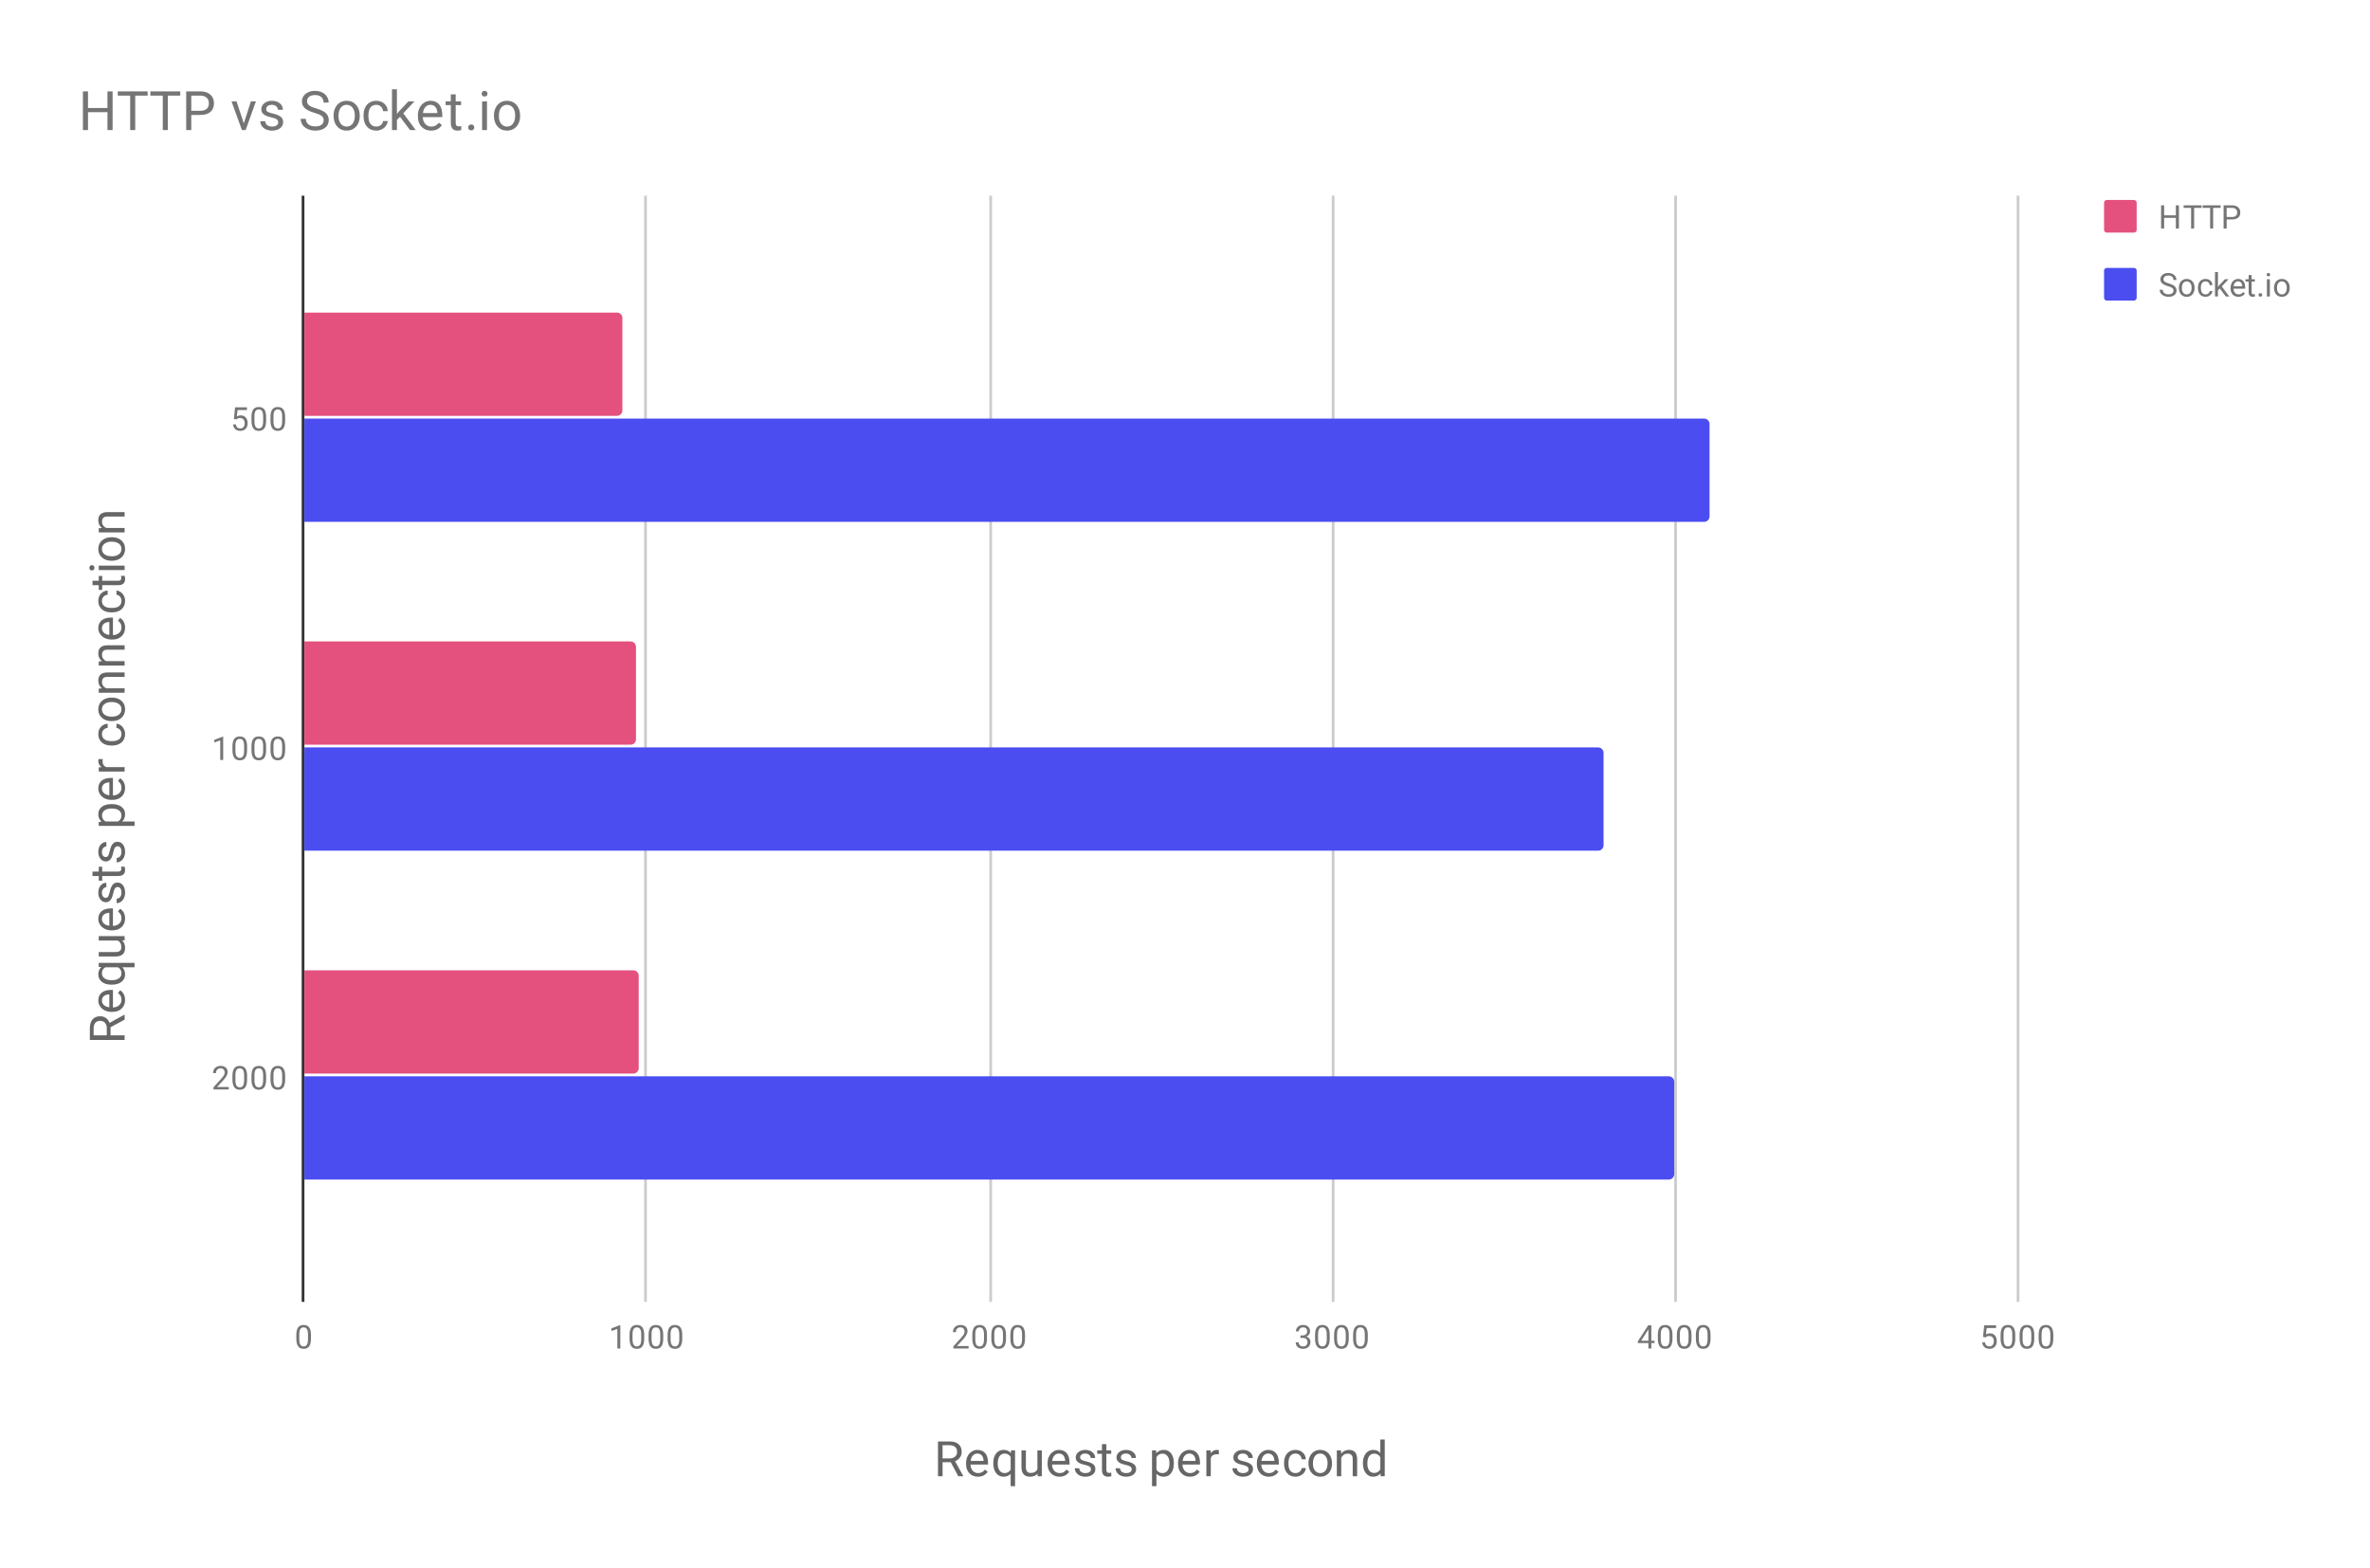 <svg version="1.1" viewBox="0.0 0.0 872.0 577.0" fill="none" stroke="none" stroke-linecap="square" stroke-miterlimit="10" width="872" height="577" xmlns:xlink="http://www.w3.org/1999/xlink" xmlns="http://www.w3.org/2000/svg"><path fill="#ffffff" d="M0 0L872.0 0L872.0 577.0L0 577.0L0 0Z" fill-rule="nonzero"/><path stroke="#333333" stroke-width="1.0" stroke-linecap="butt" d="M111.5 72.5L111.5 478.5" fill-rule="nonzero"/><path stroke="#cccccc" stroke-width="1.0" stroke-linecap="butt" d="M237.5 72.5L237.5 478.5" fill-rule="nonzero"/><path stroke="#cccccc" stroke-width="1.0" stroke-linecap="butt" d="M364.5 72.5L364.5 478.5" fill-rule="nonzero"/><path stroke="#cccccc" stroke-width="1.0" stroke-linecap="butt" d="M490.5 72.5L490.5 478.5" fill-rule="nonzero"/><path stroke="#cccccc" stroke-width="1.0" stroke-linecap="butt" d="M616.5 72.5L616.5 478.5" fill-rule="nonzero"/><path stroke="#cccccc" stroke-width="1.0" stroke-linecap="butt" d="M742.5 72.5L742.5 478.5" fill-rule="nonzero"/><clipPath id="id_0"><path d="M111.85 72.083L742.412 72.083L742.412 478.15L111.85 478.15L111.85 72.083Z" clip-rule="nonzero"/></clipPath><path stroke="#000000" stroke-width="0.0" stroke-linecap="butt" stroke-opacity="0.0" clip-path="url(#id_0)" d="M112.0 153.0L112.0 115.0L227.0 115.0C228.105 115.0 229.0 115.895 229.0 117.0L229.0 151.0C229.0 152.105 228.105 153.0 227.0 153.0Z" fill-rule="nonzero"/><path fill="#e4517f" clip-path="url(#id_0)" d="M112.0 153.0L112.0 115.0L227.0 115.0C228.105 115.0 229.0 115.895 229.0 117.0L229.0 151.0C229.0 152.105 228.105 153.0 227.0 153.0Z" fill-rule="nonzero"/><path stroke="#000000" stroke-width="0.0" stroke-linecap="butt" stroke-opacity="0.0" clip-path="url(#id_0)" d="M112.0 274.0L112.0 236.0L232.0 236.0C233.105 236.0 234.0 236.895 234.0 238.0L234.0 272.0C234.0 273.105 233.105 274.0 232.0 274.0Z" fill-rule="nonzero"/><path fill="#e4517f" clip-path="url(#id_0)" d="M112.0 274.0L112.0 236.0L232.0 236.0C233.105 236.0 234.0 236.895 234.0 238.0L234.0 272.0C234.0 273.105 233.105 274.0 232.0 274.0Z" fill-rule="nonzero"/><path stroke="#000000" stroke-width="0.0" stroke-linecap="butt" stroke-opacity="0.0" clip-path="url(#id_0)" d="M112.0 395.0L112.0 357.0L233.0 357.0C234.105 357.0 235.0 357.895 235.0 359.0L235.0 393.0C235.0 394.105 234.105 395.0 233.0 395.0Z" fill-rule="nonzero"/><path fill="#e4517f" clip-path="url(#id_0)" d="M112.0 395.0L112.0 357.0L233.0 357.0C234.105 357.0 235.0 357.895 235.0 359.0L235.0 393.0C235.0 394.105 234.105 395.0 233.0 395.0Z" fill-rule="nonzero"/><path stroke="#000000" stroke-width="0.0" stroke-linecap="butt" stroke-opacity="0.0" clip-path="url(#id_0)" d="M112.0 192.0L112.0 154.0L627.0 154.0C628.105 154.0 629.0 154.895 629.0 156.0L629.0 190.0C629.0 191.105 628.105 192.0 627.0 192.0Z" fill-rule="nonzero"/><path fill="#4b4df1" clip-path="url(#id_0)" d="M112.0 192.0L112.0 154.0L627.0 154.0C628.105 154.0 629.0 154.895 629.0 156.0L629.0 190.0C629.0 191.105 628.105 192.0 627.0 192.0Z" fill-rule="nonzero"/><path stroke="#000000" stroke-width="0.0" stroke-linecap="butt" stroke-opacity="0.0" clip-path="url(#id_0)" d="M112.0 313.0L112.0 275.0L588.0 275.0C589.105 275.0 590.0 275.895 590.0 277.0L590.0 311.0C590.0 312.105 589.105 313.0 588.0 313.0Z" fill-rule="nonzero"/><path fill="#4b4df1" clip-path="url(#id_0)" d="M112.0 313.0L112.0 275.0L588.0 275.0C589.105 275.0 590.0 275.895 590.0 277.0L590.0 311.0C590.0 312.105 589.105 313.0 588.0 313.0Z" fill-rule="nonzero"/><path stroke="#000000" stroke-width="0.0" stroke-linecap="butt" stroke-opacity="0.0" clip-path="url(#id_0)" d="M112.0 434.0L112.0 396.0L614.0 396.0C615.105 396.0 616.0 396.895 616.0 398.0L616.0 432.0C616.0 433.105 615.105 434.0 614.0 434.0Z" fill-rule="nonzero"/><path fill="#4b4df1" clip-path="url(#id_0)" d="M112.0 434.0L112.0 396.0L614.0 396.0C615.105 396.0 616.0 396.895 616.0 398.0L616.0 432.0C616.0 433.105 615.105 434.0 614.0 434.0Z" fill-rule="nonzero"/><path fill="#666666" d="M349.803 537.978L346.803 537.978L346.803 543.15L345.115 543.15L345.115 530.353L349.35 530.353Q351.506 530.353 352.662 531.337Q353.834 532.322 353.834 534.197Q353.834 535.4 353.178 536.291Q352.537 537.166 351.397 537.619L354.397 543.041L354.397 543.15L352.584 543.15L349.803 537.978ZM346.803 536.587L349.397 536.587Q350.647 536.587 351.397 535.947Q352.147 535.291 352.147 534.197Q352.147 533.009 351.428 532.384Q350.725 531.744 349.381 531.744L346.803 531.744L346.803 536.587ZM359.803 543.322Q357.881 543.322 356.662 542.056Q355.444 540.791 355.444 538.666L355.444 538.353Q355.444 536.947 355.99 535.837Q356.537 534.728 357.506 534.103Q358.475 533.462 359.6 533.462Q361.459 533.462 362.49 534.681Q363.522 535.9 363.522 538.181L363.522 538.853L357.069 538.853Q357.115 540.259 357.897 541.134Q358.678 541.994 359.897 541.994Q360.756 541.994 361.35 541.65Q361.959 541.291 362.397 540.712L363.397 541.494Q362.194 543.322 359.803 543.322ZM359.6 534.806Q358.615 534.806 357.944 535.525Q357.287 536.228 357.131 537.525L361.897 537.525L361.897 537.4Q361.819 536.166 361.225 535.494Q360.631 534.806 359.6 534.806ZM365.459 538.322Q365.459 536.072 366.49 534.775Q367.522 533.462 369.256 533.462Q370.944 533.462 371.912 534.603L371.99 533.634L373.475 533.634L373.475 546.806L371.85 546.806L371.85 542.275Q370.865 543.322 369.24 543.322Q367.522 543.322 366.49 541.994Q365.459 540.65 365.459 538.431L365.459 538.322ZM367.1 538.494Q367.1 540.134 367.787 541.072Q368.475 541.994 369.647 541.994Q371.084 541.994 371.85 540.712L371.85 536.056Q371.084 534.806 369.662 534.806Q368.475 534.806 367.787 535.744Q367.1 536.666 367.1 538.494ZM381.74 542.212Q380.787 543.322 378.944 543.322Q377.428 543.322 376.631 542.447Q375.834 541.556 375.834 539.822L375.834 533.634L377.459 533.634L377.459 539.791Q377.459 541.947 379.209 541.947Q381.069 541.947 381.694 540.556L381.694 533.634L383.319 533.634L383.319 543.15L381.772 543.15L381.74 542.212ZM389.803 543.322Q387.881 543.322 386.662 542.056Q385.444 540.791 385.444 538.666L385.444 538.353Q385.444 536.947 385.99 535.837Q386.537 534.728 387.506 534.103Q388.475 533.462 389.6 533.462Q391.459 533.462 392.49 534.681Q393.522 535.9 393.522 538.181L393.522 538.853L387.069 538.853Q387.115 540.259 387.897 541.134Q388.678 541.994 389.897 541.994Q390.756 541.994 391.35 541.65Q391.959 541.291 392.397 540.712L393.397 541.494Q392.194 543.322 389.803 543.322ZM389.6 534.806Q388.615 534.806 387.944 535.525Q387.287 536.228 387.131 537.525L391.897 537.525L391.897 537.4Q391.819 536.166 391.225 535.494Q390.631 534.806 389.6 534.806ZM401.397 540.634Q401.397 539.962 400.897 539.603Q400.412 539.244 399.178 538.978Q397.944 538.712 397.209 538.353Q396.49 537.978 396.131 537.462Q395.787 536.947 395.787 536.244Q395.787 535.087 396.772 534.275Q397.772 533.462 399.303 533.462Q400.928 533.462 401.928 534.306Q402.944 535.134 402.944 536.431L401.303 536.431Q401.303 535.759 400.725 535.291Q400.162 534.806 399.303 534.806Q398.412 534.806 397.912 535.197Q397.412 535.572 397.412 536.197Q397.412 536.791 397.881 537.087Q398.35 537.384 399.569 537.666Q400.787 537.931 401.537 538.306Q402.303 538.681 402.662 539.212Q403.022 539.744 403.022 540.509Q403.022 541.791 402.006 542.556Q400.99 543.322 399.365 543.322Q398.225 543.322 397.334 542.916Q396.459 542.509 395.959 541.791Q395.459 541.072 395.459 540.228L397.1 540.228Q397.131 541.041 397.74 541.525Q398.365 541.994 399.365 541.994Q400.287 541.994 400.834 541.619Q401.397 541.244 401.397 540.634ZM407.069 531.337L407.069 533.634L408.85 533.634L408.85 534.9L407.069 534.9L407.069 540.791Q407.069 541.369 407.303 541.65Q407.537 541.931 408.115 541.931Q408.397 541.931 408.881 541.837L408.881 543.15Q408.24 543.322 407.647 543.322Q406.553 543.322 405.99 542.666Q405.444 542.009 405.444 540.791L405.444 534.9L403.709 534.9L403.709 533.634L405.444 533.634L405.444 531.337L407.069 531.337ZM416.397 540.634Q416.397 539.962 415.897 539.603Q415.412 539.244 414.178 538.978Q412.944 538.712 412.209 538.353Q411.49 537.978 411.131 537.462Q410.787 536.947 410.787 536.244Q410.787 535.087 411.772 534.275Q412.772 533.462 414.303 533.462Q415.928 533.462 416.928 534.306Q417.944 535.134 417.944 536.431L416.303 536.431Q416.303 535.759 415.725 535.291Q415.162 534.806 414.303 534.806Q413.412 534.806 412.912 535.197Q412.412 535.572 412.412 536.197Q412.412 536.791 412.881 537.087Q413.35 537.384 414.569 537.666Q415.787 537.931 416.537 538.306Q417.303 538.681 417.662 539.212Q418.022 539.744 418.022 540.509Q418.022 541.791 417.006 542.556Q415.99 543.322 414.365 543.322Q413.225 543.322 412.334 542.916Q411.459 542.509 410.959 541.791Q410.459 541.072 410.459 540.228L412.1 540.228Q412.131 541.041 412.74 541.525Q413.365 541.994 414.365 541.994Q415.287 541.994 415.834 541.619Q416.397 541.244 416.397 540.634ZM431.897 538.494Q431.897 540.666 430.897 541.994Q429.912 543.322 428.209 543.322Q426.475 543.322 425.49 542.228L425.49 546.806L423.865 546.806L423.865 533.634L425.35 533.634L425.428 534.697Q426.412 533.462 428.194 533.462Q429.897 533.462 430.897 534.759Q431.897 536.041 431.897 538.353L431.897 538.494ZM430.272 538.322Q430.272 536.712 429.584 535.775Q428.897 534.837 427.709 534.837Q426.225 534.837 425.49 536.15L425.49 540.697Q426.225 541.994 427.725 541.994Q428.897 541.994 429.584 541.072Q430.272 540.15 430.272 538.322ZM437.803 543.322Q435.881 543.322 434.662 542.056Q433.444 540.791 433.444 538.666L433.444 538.353Q433.444 536.947 433.99 535.837Q434.537 534.728 435.506 534.103Q436.475 533.462 437.6 533.462Q439.459 533.462 440.49 534.681Q441.522 535.9 441.522 538.181L441.522 538.853L435.069 538.853Q435.115 540.259 435.897 541.134Q436.678 541.994 437.897 541.994Q438.756 541.994 439.35 541.65Q439.959 541.291 440.397 540.712L441.397 541.494Q440.194 543.322 437.803 543.322ZM437.6 534.806Q436.615 534.806 435.944 535.525Q435.287 536.228 435.131 537.525L439.897 537.525L439.897 537.4Q439.819 536.166 439.225 535.494Q438.631 534.806 437.6 534.806ZM448.459 535.103Q448.084 535.041 447.662 535.041Q446.053 535.041 445.49 536.4L445.49 543.15L443.865 543.15L443.865 533.634L445.444 533.634L445.475 534.744Q446.272 533.462 447.74 533.462Q448.209 533.462 448.459 533.587L448.459 535.103ZM459.397 540.634Q459.397 539.962 458.897 539.603Q458.412 539.244 457.178 538.978Q455.944 538.712 455.209 538.353Q454.49 537.978 454.131 537.462Q453.787 536.947 453.787 536.244Q453.787 535.087 454.772 534.275Q455.772 533.462 457.303 533.462Q458.928 533.462 459.928 534.306Q460.944 535.134 460.944 536.431L459.303 536.431Q459.303 535.759 458.725 535.291Q458.162 534.806 457.303 534.806Q456.412 534.806 455.912 535.197Q455.412 535.572 455.412 536.197Q455.412 536.791 455.881 537.087Q456.35 537.384 457.569 537.666Q458.787 537.931 459.537 538.306Q460.303 538.681 460.662 539.212Q461.022 539.744 461.022 540.509Q461.022 541.791 460.006 542.556Q458.99 543.322 457.365 543.322Q456.225 543.322 455.334 542.916Q454.459 542.509 453.959 541.791Q453.459 541.072 453.459 540.228L455.1 540.228Q455.131 541.041 455.74 541.525Q456.365 541.994 457.365 541.994Q458.287 541.994 458.834 541.619Q459.397 541.244 459.397 540.634ZM466.803 543.322Q464.881 543.322 463.662 542.056Q462.444 540.791 462.444 538.666L462.444 538.353Q462.444 536.947 462.99 535.837Q463.537 534.728 464.506 534.103Q465.475 533.462 466.6 533.462Q468.459 533.462 469.49 534.681Q470.522 535.9 470.522 538.181L470.522 538.853L464.069 538.853Q464.115 540.259 464.897 541.134Q465.678 541.994 466.897 541.994Q467.756 541.994 468.35 541.65Q468.959 541.291 469.397 540.712L470.397 541.494Q469.194 543.322 466.803 543.322ZM466.6 534.806Q465.615 534.806 464.944 535.525Q464.287 536.228 464.131 537.525L468.897 537.525L468.897 537.4Q468.819 536.166 468.225 535.494Q467.631 534.806 466.6 534.806ZM476.678 541.994Q477.553 541.994 478.194 541.478Q478.85 540.947 478.912 540.15L480.459 540.15Q480.412 540.962 479.897 541.712Q479.381 542.447 478.506 542.884Q477.647 543.322 476.678 543.322Q474.74 543.322 473.584 542.025Q472.444 540.728 472.444 538.478L472.444 538.212Q472.444 536.822 472.944 535.744Q473.459 534.666 474.412 534.072Q475.365 533.462 476.662 533.462Q478.272 533.462 479.319 534.431Q480.381 535.384 480.459 536.916L478.912 536.916Q478.85 535.994 478.209 535.4Q477.584 534.806 476.662 534.806Q475.428 534.806 474.74 535.697Q474.069 536.587 474.069 538.275L474.069 538.572Q474.069 540.228 474.74 541.119Q475.412 541.994 476.678 541.994ZM481.428 538.306Q481.428 536.916 481.975 535.806Q482.537 534.681 483.506 534.072Q484.49 533.462 485.74 533.462Q487.694 533.462 488.881 534.806Q490.084 536.15 490.084 538.384L490.084 538.494Q490.084 539.884 489.553 540.994Q489.022 542.087 488.037 542.712Q487.053 543.322 485.772 543.322Q483.834 543.322 482.631 541.978Q481.428 540.634 481.428 538.416L481.428 538.306ZM483.069 538.494Q483.069 540.087 483.803 541.041Q484.537 541.994 485.772 541.994Q487.006 541.994 487.725 541.025Q488.459 540.056 488.459 538.306Q488.459 536.744 487.709 535.775Q486.975 534.806 485.74 534.806Q484.537 534.806 483.803 535.759Q483.069 536.712 483.069 538.494ZM493.397 533.634L493.459 534.837Q494.537 533.462 496.303 533.462Q499.319 533.462 499.334 536.869L499.334 543.15L497.709 543.15L497.709 536.853Q497.709 535.822 497.24 535.337Q496.787 534.837 495.803 534.837Q495.022 534.837 494.412 535.259Q493.819 535.681 493.49 536.369L493.49 543.15L491.865 543.15L491.865 533.634L493.397 533.634ZM501.459 538.322Q501.459 536.134 502.49 534.806Q503.537 533.462 505.225 533.462Q506.897 533.462 507.865 534.603L507.865 529.65L509.49 529.65L509.49 543.15L507.99 543.15L507.912 542.134Q506.944 543.322 505.209 543.322Q503.553 543.322 502.506 541.978Q501.459 540.619 501.459 538.431L501.459 538.322ZM503.1 538.494Q503.1 540.119 503.756 541.041Q504.428 541.947 505.6 541.947Q507.147 541.947 507.865 540.556L507.865 536.181Q507.131 534.837 505.631 534.837Q504.428 534.837 503.756 535.775Q503.1 536.697 503.1 538.494Z" fill-rule="nonzero"/><path fill="#666666" d="M40.678 377.945L40.678 380.945L45.85 380.945L45.85 382.632L33.053 382.632L33.053 378.398Q33.053 376.242 34.038 375.085Q35.022 373.914 36.897 373.914Q38.1 373.914 38.991 374.57Q39.866 375.21 40.319 376.351L45.741 373.351L45.85 373.351L45.85 375.164L40.678 377.945ZM39.288 380.945L39.288 378.351Q39.288 377.101 38.647 376.351Q37.991 375.601 36.897 375.601Q35.709 375.601 35.084 376.32Q34.444 377.023 34.444 378.367L34.444 380.945L39.288 380.945ZM46.022 367.945Q46.022 369.867 44.756 371.085Q43.491 372.304 41.366 372.304L41.053 372.304Q39.647 372.304 38.538 371.757Q37.428 371.21 36.803 370.242Q36.163 369.273 36.163 368.148Q36.163 366.289 37.381 365.257Q38.6 364.226 40.881 364.226L41.553 364.226L41.553 370.679Q42.959 370.632 43.834 369.851Q44.694 369.07 44.694 367.851Q44.694 366.992 44.35 366.398Q43.991 365.789 43.413 365.351L44.194 364.351Q46.022 365.554 46.022 367.945ZM37.506 368.148Q37.506 369.132 38.225 369.804Q38.928 370.46 40.225 370.617L40.225 365.851L40.1 365.851Q38.866 365.929 38.194 366.523Q37.506 367.117 37.506 368.148ZM41.022 362.289Q38.772 362.289 37.475 361.257Q36.163 360.226 36.163 358.492Q36.163 356.804 37.303 355.835L36.334 355.757L36.334 354.273L49.506 354.273L49.506 355.898L44.975 355.898Q46.022 356.882 46.022 358.507Q46.022 360.226 44.694 361.257Q43.35 362.289 41.131 362.289L41.022 362.289ZM41.194 360.648Q42.834 360.648 43.772 359.96Q44.694 359.273 44.694 358.101Q44.694 356.664 43.413 355.898L38.756 355.898Q37.506 356.664 37.506 358.085Q37.506 359.273 38.444 359.96Q39.366 360.648 41.194 360.648ZM44.913 346.007Q46.022 346.96 46.022 348.804Q46.022 350.32 45.147 351.117Q44.256 351.914 42.522 351.914L36.334 351.914L36.334 350.289L42.491 350.289Q44.647 350.289 44.647 348.539Q44.647 346.679 43.256 346.054L36.334 346.054L36.334 344.429L45.85 344.429L45.85 345.976L44.913 346.007ZM46.022 337.945Q46.022 339.867 44.756 341.085Q43.491 342.304 41.366 342.304L41.053 342.304Q39.647 342.304 38.538 341.757Q37.428 341.21 36.803 340.242Q36.163 339.273 36.163 338.148Q36.163 336.289 37.381 335.257Q38.6 334.226 40.881 334.226L41.553 334.226L41.553 340.679Q42.959 340.632 43.834 339.851Q44.694 339.07 44.694 337.851Q44.694 336.992 44.35 336.398Q43.991 335.789 43.413 335.351L44.194 334.351Q46.022 335.554 46.022 337.945ZM37.506 338.148Q37.506 339.132 38.225 339.804Q38.928 340.46 40.225 340.617L40.225 335.851L40.1 335.851Q38.866 335.929 38.194 336.523Q37.506 337.117 37.506 338.148ZM43.334 326.351Q42.663 326.351 42.303 326.851Q41.944 327.335 41.678 328.57Q41.413 329.804 41.053 330.539Q40.678 331.257 40.163 331.617Q39.647 331.96 38.944 331.96Q37.788 331.96 36.975 330.976Q36.163 329.976 36.163 328.445Q36.163 326.82 37.006 325.82Q37.834 324.804 39.131 324.804L39.131 326.445Q38.459 326.445 37.991 327.023Q37.506 327.585 37.506 328.445Q37.506 329.335 37.897 329.835Q38.272 330.335 38.897 330.335Q39.491 330.335 39.788 329.867Q40.084 329.398 40.366 328.179Q40.631 326.96 41.006 326.21Q41.381 325.445 41.913 325.085Q42.444 324.726 43.209 324.726Q44.491 324.726 45.256 325.742Q46.022 326.757 46.022 328.382Q46.022 329.523 45.616 330.414Q45.209 331.289 44.491 331.789Q43.772 332.289 42.928 332.289L42.928 330.648Q43.741 330.617 44.225 330.007Q44.694 329.382 44.694 328.382Q44.694 327.46 44.319 326.914Q43.944 326.351 43.334 326.351ZM34.038 320.679L36.334 320.679L36.334 318.898L37.6 318.898L37.6 320.679L43.491 320.679Q44.069 320.679 44.35 320.445Q44.631 320.21 44.631 319.632Q44.631 319.351 44.538 318.867L45.85 318.867Q46.022 319.507 46.022 320.101Q46.022 321.195 45.366 321.757Q44.709 322.304 43.491 322.304L37.6 322.304L37.6 324.039L36.334 324.039L36.334 322.304L34.038 322.304L34.038 320.679ZM43.334 311.351Q42.663 311.351 42.303 311.851Q41.944 312.335 41.678 313.57Q41.413 314.804 41.053 315.539Q40.678 316.257 40.163 316.617Q39.647 316.96 38.944 316.96Q37.788 316.96 36.975 315.976Q36.163 314.976 36.163 313.445Q36.163 311.82 37.006 310.82Q37.834 309.804 39.131 309.804L39.131 311.445Q38.459 311.445 37.991 312.023Q37.506 312.585 37.506 313.445Q37.506 314.335 37.897 314.835Q38.272 315.335 38.897 315.335Q39.491 315.335 39.788 314.867Q40.084 314.398 40.366 313.179Q40.631 311.96 41.006 311.21Q41.381 310.445 41.913 310.085Q42.444 309.726 43.209 309.726Q44.491 309.726 45.256 310.742Q46.022 311.757 46.022 313.382Q46.022 314.523 45.616 315.414Q45.209 316.289 44.491 316.789Q43.772 317.289 42.928 317.289L42.928 315.648Q43.741 315.617 44.225 315.007Q44.694 314.382 44.694 313.382Q44.694 312.46 44.319 311.914Q43.944 311.351 43.334 311.351ZM41.194 295.851Q43.366 295.851 44.694 296.851Q46.022 297.835 46.022 299.539Q46.022 301.273 44.928 302.257L49.506 302.257L49.506 303.882L36.334 303.882L36.334 302.398L37.397 302.32Q36.163 301.335 36.163 299.554Q36.163 297.851 37.459 296.851Q38.741 295.851 41.053 295.851L41.194 295.851ZM41.022 297.476Q39.413 297.476 38.475 298.164Q37.538 298.851 37.538 300.039Q37.538 301.523 38.85 302.257L43.397 302.257Q44.694 301.523 44.694 300.023Q44.694 298.851 43.772 298.164Q42.85 297.476 41.022 297.476ZM46.022 289.945Q46.022 291.867 44.756 293.085Q43.491 294.304 41.366 294.304L41.053 294.304Q39.647 294.304 38.538 293.757Q37.428 293.21 36.803 292.242Q36.163 291.273 36.163 290.148Q36.163 288.289 37.381 287.257Q38.6 286.226 40.881 286.226L41.553 286.226L41.553 292.679Q42.959 292.632 43.834 291.851Q44.694 291.07 44.694 289.851Q44.694 288.992 44.35 288.398Q43.991 287.789 43.413 287.351L44.194 286.351Q46.022 287.554 46.022 289.945ZM37.506 290.148Q37.506 291.132 38.225 291.804Q38.928 292.46 40.225 292.617L40.225 287.851L40.1 287.851Q38.866 287.929 38.194 288.523Q37.506 289.117 37.506 290.148ZM37.803 279.289Q37.741 279.664 37.741 280.085Q37.741 281.695 39.1 282.257L45.85 282.257L45.85 283.882L36.334 283.882L36.334 282.304L37.444 282.273Q36.163 281.476 36.163 280.007Q36.163 279.539 36.288 279.289L37.803 279.289ZM44.694 270.07Q44.694 269.195 44.178 268.554Q43.647 267.898 42.85 267.835L42.85 266.289Q43.663 266.335 44.413 266.851Q45.147 267.367 45.584 268.242Q46.022 269.101 46.022 270.07Q46.022 272.007 44.725 273.164Q43.428 274.304 41.178 274.304L40.913 274.304Q39.522 274.304 38.444 273.804Q37.366 273.289 36.772 272.335Q36.163 271.382 36.163 270.085Q36.163 268.476 37.131 267.429Q38.084 266.367 39.616 266.289L39.616 267.835Q38.694 267.898 38.1 268.539Q37.506 269.164 37.506 270.085Q37.506 271.32 38.397 272.007Q39.288 272.679 40.975 272.679L41.272 272.679Q42.928 272.679 43.819 272.007Q44.694 271.335 44.694 270.07ZM41.006 265.32Q39.616 265.32 38.506 264.773Q37.381 264.21 36.772 263.242Q36.163 262.257 36.163 261.007Q36.163 259.054 37.506 257.867Q38.85 256.664 41.084 256.664L41.194 256.664Q42.584 256.664 43.694 257.195Q44.788 257.726 45.413 258.71Q46.022 259.695 46.022 260.976Q46.022 262.914 44.678 264.117Q43.334 265.32 41.116 265.32L41.006 265.32ZM41.194 263.679Q42.788 263.679 43.741 262.945Q44.694 262.21 44.694 260.976Q44.694 259.742 43.725 259.023Q42.756 258.289 41.006 258.289Q39.444 258.289 38.475 259.039Q37.506 259.773 37.506 261.007Q37.506 262.21 38.459 262.945Q39.413 263.679 41.194 263.679ZM36.334 253.351L37.538 253.289Q36.163 252.21 36.163 250.445Q36.163 247.429 39.569 247.414L45.85 247.414L45.85 249.039L39.553 249.039Q38.522 249.039 38.038 249.507Q37.538 249.96 37.538 250.945Q37.538 251.726 37.959 252.335Q38.381 252.929 39.069 253.257L45.85 253.257L45.85 254.882L36.334 254.882L36.334 253.351ZM36.334 243.351L37.538 243.289Q36.163 242.21 36.163 240.445Q36.163 237.429 39.569 237.414L45.85 237.414L45.85 239.039L39.553 239.039Q38.522 239.039 38.038 239.507Q37.538 239.96 37.538 240.945Q37.538 241.726 37.959 242.335Q38.381 242.929 39.069 243.257L45.85 243.257L45.85 244.882L36.334 244.882L36.334 243.351ZM46.022 230.945Q46.022 232.867 44.756 234.085Q43.491 235.304 41.366 235.304L41.053 235.304Q39.647 235.304 38.538 234.757Q37.428 234.21 36.803 233.242Q36.163 232.273 36.163 231.148Q36.163 229.289 37.381 228.257Q38.6 227.226 40.881 227.226L41.553 227.226L41.553 233.679Q42.959 233.632 43.834 232.851Q44.694 232.07 44.694 230.851Q44.694 229.992 44.35 229.398Q43.991 228.789 43.413 228.351L44.194 227.351Q46.022 228.554 46.022 230.945ZM37.506 231.148Q37.506 232.132 38.225 232.804Q38.928 233.46 40.225 233.617L40.225 228.851L40.1 228.851Q38.866 228.929 38.194 229.523Q37.506 230.117 37.506 231.148ZM44.694 221.07Q44.694 220.195 44.178 219.554Q43.647 218.898 42.85 218.835L42.85 217.289Q43.663 217.335 44.413 217.851Q45.147 218.367 45.584 219.242Q46.022 220.101 46.022 221.07Q46.022 223.007 44.725 224.164Q43.428 225.304 41.178 225.304L40.913 225.304Q39.522 225.304 38.444 224.804Q37.366 224.289 36.772 223.335Q36.163 222.382 36.163 221.085Q36.163 219.476 37.131 218.429Q38.084 217.367 39.616 217.289L39.616 218.835Q38.694 218.898 38.1 219.539Q37.506 220.164 37.506 221.085Q37.506 222.32 38.397 223.007Q39.288 223.679 40.975 223.679L41.272 223.679Q42.928 223.679 43.819 223.007Q44.694 222.335 44.694 221.07ZM34.038 213.679L36.334 213.679L36.334 211.898L37.6 211.898L37.6 213.679L43.491 213.679Q44.069 213.679 44.35 213.445Q44.631 213.21 44.631 212.632Q44.631 212.351 44.538 211.867L45.85 211.867Q46.022 212.507 46.022 213.101Q46.022 214.195 45.366 214.757Q44.709 215.304 43.491 215.304L37.6 215.304L37.6 217.039L36.334 217.039L36.334 215.304L34.038 215.304L34.038 213.679ZM45.85 208.117L45.85 209.742L36.334 209.742L36.334 208.117L45.85 208.117ZM33.819 209.882Q33.428 209.882 33.163 209.648Q32.881 209.398 32.881 208.929Q32.881 208.445 33.163 208.195Q33.428 207.945 33.819 207.945Q34.209 207.945 34.475 208.195Q34.741 208.445 34.741 208.929Q34.741 209.398 34.475 209.648Q34.209 209.882 33.819 209.882ZM41.006 206.32Q39.616 206.32 38.506 205.773Q37.381 205.21 36.772 204.242Q36.163 203.257 36.163 202.007Q36.163 200.054 37.506 198.867Q38.85 197.664 41.084 197.664L41.194 197.664Q42.584 197.664 43.694 198.195Q44.788 198.726 45.413 199.71Q46.022 200.695 46.022 201.976Q46.022 203.914 44.678 205.117Q43.334 206.32 41.116 206.32L41.006 206.32ZM41.194 204.679Q42.788 204.679 43.741 203.945Q44.694 203.21 44.694 201.976Q44.694 200.742 43.725 200.023Q42.756 199.289 41.006 199.289Q39.444 199.289 38.475 200.039Q37.506 200.773 37.506 202.007Q37.506 203.21 38.459 203.945Q39.413 204.679 41.194 204.679ZM36.334 194.351L37.538 194.289Q36.163 193.21 36.163 191.445Q36.163 188.429 39.569 188.414L45.85 188.414L45.85 190.039L39.553 190.039Q38.522 190.039 38.038 190.507Q37.538 190.96 37.538 191.945Q37.538 192.726 37.959 193.335Q38.381 193.929 39.069 194.257L45.85 194.257L45.85 195.882L36.334 195.882L36.334 194.351Z" fill-rule="nonzero"/><path fill="#757575" d="M86.053 154.121L86.491 149.871L90.866 149.871L90.866 150.871L87.412 150.871L87.147 153.2Q87.787 152.825 88.584 152.825Q89.741 152.825 90.428 153.606Q91.116 154.371 91.116 155.684Q91.116 156.996 90.397 157.762Q89.694 158.528 88.412 158.528Q87.287 158.528 86.569 157.903Q85.85 157.262 85.756 156.153L86.772 156.153Q86.881 156.887 87.303 157.262Q87.725 157.637 88.412 157.637Q89.162 157.637 89.6 157.121Q90.037 156.606 90.037 155.7Q90.037 154.84 89.569 154.325Q89.1 153.809 88.319 153.809Q87.616 153.809 87.209 154.106L86.928 154.34L86.053 154.121ZM97.912 154.762Q97.912 156.668 97.256 157.606Q96.616 158.528 95.225 158.528Q93.866 158.528 93.209 157.621Q92.553 156.715 92.522 154.903L92.522 153.465Q92.522 151.575 93.162 150.668Q93.819 149.746 95.209 149.746Q96.584 149.746 97.241 150.637Q97.897 151.512 97.912 153.356L97.912 154.762ZM96.819 153.278Q96.819 151.903 96.428 151.278Q96.053 150.637 95.209 150.637Q94.381 150.637 93.991 151.278Q93.616 151.903 93.616 153.2L93.616 154.934Q93.616 156.309 94.006 156.981Q94.412 157.637 95.225 157.637Q96.022 157.637 96.412 157.012Q96.803 156.387 96.819 155.059L96.819 153.278ZM104.912 154.762Q104.912 156.668 104.256 157.606Q103.616 158.528 102.225 158.528Q100.866 158.528 100.209 157.621Q99.553 156.715 99.522 154.903L99.522 153.465Q99.522 151.575 100.162 150.668Q100.819 149.746 102.209 149.746Q103.584 149.746 104.241 150.637Q104.897 151.512 104.912 153.356L104.912 154.762ZM103.819 153.278Q103.819 151.903 103.428 151.278Q103.053 150.637 102.209 150.637Q101.381 150.637 100.991 151.278Q100.616 151.903 100.616 153.2L100.616 154.934Q100.616 156.309 101.006 156.981Q101.412 157.637 102.225 157.637Q103.022 157.637 103.412 157.012Q103.803 156.387 103.819 155.059L103.819 153.278Z" fill-rule="nonzero"/><path fill="#757575" d="M82.116 279.617L81.037 279.617L81.037 272.398L78.85 273.195L78.85 272.21L81.959 271.039L82.116 271.039L82.116 279.617ZM90.912 275.976Q90.912 277.882 90.256 278.82Q89.616 279.742 88.225 279.742Q86.866 279.742 86.209 278.835Q85.553 277.929 85.522 276.117L85.522 274.679Q85.522 272.789 86.162 271.882Q86.819 270.96 88.209 270.96Q89.584 270.96 90.241 271.851Q90.897 272.726 90.912 274.57L90.912 275.976ZM89.819 274.492Q89.819 273.117 89.428 272.492Q89.053 271.851 88.209 271.851Q87.381 271.851 86.991 272.492Q86.616 273.117 86.616 274.414L86.616 276.148Q86.616 277.523 87.006 278.195Q87.412 278.851 88.225 278.851Q89.022 278.851 89.412 278.226Q89.803 277.601 89.819 276.273L89.819 274.492ZM97.912 275.976Q97.912 277.882 97.256 278.82Q96.616 279.742 95.225 279.742Q93.866 279.742 93.209 278.835Q92.553 277.929 92.522 276.117L92.522 274.679Q92.522 272.789 93.162 271.882Q93.819 270.96 95.209 270.96Q96.584 270.96 97.241 271.851Q97.897 272.726 97.912 274.57L97.912 275.976ZM96.819 274.492Q96.819 273.117 96.428 272.492Q96.053 271.851 95.209 271.851Q94.381 271.851 93.991 272.492Q93.616 273.117 93.616 274.414L93.616 276.148Q93.616 277.523 94.006 278.195Q94.412 278.851 95.225 278.851Q96.022 278.851 96.412 278.226Q96.803 277.601 96.819 276.273L96.819 274.492ZM104.912 275.976Q104.912 277.882 104.256 278.82Q103.616 279.742 102.225 279.742Q100.866 279.742 100.209 278.835Q99.553 277.929 99.522 276.117L99.522 274.679Q99.522 272.789 100.162 271.882Q100.819 270.96 102.209 270.96Q103.584 270.96 104.241 271.851Q104.897 272.726 104.912 274.57L104.912 275.976ZM103.819 274.492Q103.819 273.117 103.428 272.492Q103.053 271.851 102.209 271.851Q101.381 271.851 100.991 272.492Q100.616 273.117 100.616 274.414L100.616 276.148Q100.616 277.523 101.006 278.195Q101.412 278.851 102.225 278.851Q103.022 278.851 103.412 278.226Q103.803 277.601 103.819 276.273L103.819 274.492Z" fill-rule="nonzero"/><path fill="#757575" d="M84.147 400.831L78.553 400.831L78.553 400.049L81.506 396.768Q82.162 396.018 82.412 395.565Q82.662 395.096 82.662 394.596Q82.662 393.924 82.256 393.502Q81.866 393.065 81.178 393.065Q80.381 393.065 79.928 393.534Q79.475 393.987 79.475 394.815L78.397 394.815Q78.397 393.627 79.147 392.909Q79.912 392.174 81.178 392.174Q82.381 392.174 83.069 392.799Q83.756 393.424 83.756 394.471Q83.756 395.721 82.147 397.471L79.866 399.94L84.147 399.94L84.147 400.831ZM90.912 397.19Q90.912 399.096 90.256 400.034Q89.616 400.956 88.225 400.956Q86.866 400.956 86.209 400.049Q85.553 399.143 85.522 397.331L85.522 395.893Q85.522 394.002 86.162 393.096Q86.819 392.174 88.209 392.174Q89.584 392.174 90.241 393.065Q90.897 393.94 90.912 395.784L90.912 397.19ZM89.819 395.706Q89.819 394.331 89.428 393.706Q89.053 393.065 88.209 393.065Q87.381 393.065 86.991 393.706Q86.616 394.331 86.616 395.627L86.616 397.362Q86.616 398.737 87.006 399.409Q87.412 400.065 88.225 400.065Q89.022 400.065 89.412 399.44Q89.803 398.815 89.819 397.487L89.819 395.706ZM97.912 397.19Q97.912 399.096 97.256 400.034Q96.616 400.956 95.225 400.956Q93.866 400.956 93.209 400.049Q92.553 399.143 92.522 397.331L92.522 395.893Q92.522 394.002 93.162 393.096Q93.819 392.174 95.209 392.174Q96.584 392.174 97.241 393.065Q97.897 393.94 97.912 395.784L97.912 397.19ZM96.819 395.706Q96.819 394.331 96.428 393.706Q96.053 393.065 95.209 393.065Q94.381 393.065 93.991 393.706Q93.616 394.331 93.616 395.627L93.616 397.362Q93.616 398.737 94.006 399.409Q94.412 400.065 95.225 400.065Q96.022 400.065 96.412 399.44Q96.803 398.815 96.819 397.487L96.819 395.706ZM104.912 397.19Q104.912 399.096 104.256 400.034Q103.616 400.956 102.225 400.956Q100.866 400.956 100.209 400.049Q99.553 399.143 99.522 397.331L99.522 395.893Q99.522 394.002 100.162 393.096Q100.819 392.174 102.209 392.174Q103.584 392.174 104.241 393.065Q104.897 393.94 104.912 395.784L104.912 397.19ZM103.819 395.706Q103.819 394.331 103.428 393.706Q103.053 393.065 102.209 393.065Q101.381 393.065 100.991 393.706Q100.616 394.331 100.616 395.627L100.616 397.362Q100.616 398.737 101.006 399.409Q101.412 400.065 102.225 400.065Q103.022 400.065 103.412 399.44Q103.803 398.815 103.819 397.487L103.819 395.706Z" fill-rule="nonzero"/><path fill="#757575" d="M114.412 492.509Q114.412 494.416 113.756 495.353Q113.116 496.275 111.725 496.275Q110.366 496.275 109.709 495.369Q109.053 494.462 109.022 492.65L109.022 491.212Q109.022 489.322 109.662 488.416Q110.319 487.494 111.709 487.494Q113.084 487.494 113.741 488.384Q114.397 489.259 114.412 491.103L114.412 492.509ZM113.319 491.025Q113.319 489.65 112.928 489.025Q112.553 488.384 111.709 488.384Q110.881 488.384 110.491 489.025Q110.116 489.65 110.116 490.947L110.116 492.681Q110.116 494.056 110.506 494.728Q110.912 495.384 111.725 495.384Q112.522 495.384 112.912 494.759Q113.303 494.134 113.319 492.806L113.319 491.025Z" fill-rule="nonzero"/><path fill="#757575" d="M228.228 496.15L227.15 496.15L227.15 488.931L224.962 489.728L224.962 488.744L228.072 487.572L228.228 487.572L228.228 496.15ZM237.025 492.509Q237.025 494.416 236.369 495.353Q235.728 496.275 234.337 496.275Q232.978 496.275 232.322 495.369Q231.666 494.462 231.634 492.65L231.634 491.212Q231.634 489.322 232.275 488.416Q232.931 487.494 234.322 487.494Q235.697 487.494 236.353 488.384Q237.009 489.259 237.025 491.103L237.025 492.509ZM235.931 491.025Q235.931 489.65 235.541 489.025Q235.166 488.384 234.322 488.384Q233.494 488.384 233.103 489.025Q232.728 489.65 232.728 490.947L232.728 492.681Q232.728 494.056 233.119 494.728Q233.525 495.384 234.337 495.384Q235.134 495.384 235.525 494.759Q235.916 494.134 235.931 492.806L235.931 491.025ZM244.025 492.509Q244.025 494.416 243.369 495.353Q242.728 496.275 241.337 496.275Q239.978 496.275 239.322 495.369Q238.666 494.462 238.634 492.65L238.634 491.212Q238.634 489.322 239.275 488.416Q239.931 487.494 241.322 487.494Q242.697 487.494 243.353 488.384Q244.009 489.259 244.025 491.103L244.025 492.509ZM242.931 491.025Q242.931 489.65 242.541 489.025Q242.166 488.384 241.322 488.384Q240.494 488.384 240.103 489.025Q239.728 489.65 239.728 490.947L239.728 492.681Q239.728 494.056 240.119 494.728Q240.525 495.384 241.337 495.384Q242.134 495.384 242.525 494.759Q242.916 494.134 242.931 492.806L242.931 491.025ZM251.025 492.509Q251.025 494.416 250.369 495.353Q249.728 496.275 248.337 496.275Q246.978 496.275 246.322 495.369Q245.666 494.462 245.634 492.65L245.634 491.212Q245.634 489.322 246.275 488.416Q246.931 487.494 248.322 487.494Q249.697 487.494 250.353 488.384Q251.009 489.259 251.025 491.103L251.025 492.509ZM249.931 491.025Q249.931 489.65 249.541 489.025Q249.166 488.384 248.322 488.384Q247.494 488.384 247.103 489.025Q246.728 489.65 246.728 490.947L246.728 492.681Q246.728 494.056 247.119 494.728Q247.525 495.384 248.337 495.384Q249.134 495.384 249.525 494.759Q249.916 494.134 249.931 492.806L249.931 491.025Z" fill-rule="nonzero"/><path fill="#757575" d="M356.372 496.15L350.778 496.15L350.778 495.369L353.731 492.087Q354.387 491.337 354.637 490.884Q354.887 490.416 354.887 489.916Q354.887 489.244 354.481 488.822Q354.091 488.384 353.403 488.384Q352.606 488.384 352.153 488.853Q351.7 489.306 351.7 490.134L350.622 490.134Q350.622 488.947 351.372 488.228Q352.137 487.494 353.403 487.494Q354.606 487.494 355.294 488.119Q355.981 488.744 355.981 489.791Q355.981 491.041 354.372 492.791L352.091 495.259L356.372 495.259L356.372 496.15ZM363.137 492.509Q363.137 494.416 362.481 495.353Q361.841 496.275 360.45 496.275Q359.091 496.275 358.434 495.369Q357.778 494.462 357.747 492.65L357.747 491.212Q357.747 489.322 358.387 488.416Q359.044 487.494 360.434 487.494Q361.809 487.494 362.466 488.384Q363.122 489.259 363.137 491.103L363.137 492.509ZM362.044 491.025Q362.044 489.65 361.653 489.025Q361.278 488.384 360.434 488.384Q359.606 488.384 359.216 489.025Q358.841 489.65 358.841 490.947L358.841 492.681Q358.841 494.056 359.231 494.728Q359.637 495.384 360.45 495.384Q361.247 495.384 361.637 494.759Q362.028 494.134 362.044 492.806L362.044 491.025ZM370.137 492.509Q370.137 494.416 369.481 495.353Q368.841 496.275 367.45 496.275Q366.091 496.275 365.434 495.369Q364.778 494.462 364.747 492.65L364.747 491.212Q364.747 489.322 365.387 488.416Q366.044 487.494 367.434 487.494Q368.809 487.494 369.466 488.384Q370.122 489.259 370.137 491.103L370.137 492.509ZM369.044 491.025Q369.044 489.65 368.653 489.025Q368.278 488.384 367.434 488.384Q366.606 488.384 366.216 489.025Q365.841 489.65 365.841 490.947L365.841 492.681Q365.841 494.056 366.231 494.728Q366.637 495.384 367.45 495.384Q368.247 495.384 368.637 494.759Q369.028 494.134 369.044 492.806L369.044 491.025ZM377.137 492.509Q377.137 494.416 376.481 495.353Q375.841 496.275 374.45 496.275Q373.091 496.275 372.434 495.369Q371.778 494.462 371.747 492.65L371.747 491.212Q371.747 489.322 372.387 488.416Q373.044 487.494 374.434 487.494Q375.809 487.494 376.466 488.384Q377.122 489.259 377.137 491.103L377.137 492.509ZM376.044 491.025Q376.044 489.65 375.653 489.025Q375.278 488.384 374.434 488.384Q373.606 488.384 373.216 489.025Q372.841 489.65 372.841 490.947L372.841 492.681Q372.841 494.056 373.231 494.728Q373.637 495.384 374.45 495.384Q375.247 495.384 375.637 494.759Q376.028 494.134 376.044 492.806L376.044 491.025Z" fill-rule="nonzero"/><path fill="#757575" d="M478.469 491.353L479.281 491.353Q480.062 491.337 480.5 490.947Q480.937 490.556 480.937 489.884Q480.937 488.384 479.437 488.384Q478.734 488.384 478.312 488.791Q477.906 489.197 477.906 489.853L476.812 489.853Q476.812 488.837 477.547 488.166Q478.297 487.494 479.437 487.494Q480.64 487.494 481.328 488.134Q482.015 488.775 482.015 489.916Q482.015 490.478 481.656 490.994Q481.297 491.509 480.672 491.775Q481.375 491.994 481.75 492.509Q482.14 493.025 482.14 493.775Q482.14 494.916 481.39 495.603Q480.64 496.275 479.437 496.275Q478.25 496.275 477.484 495.619Q476.734 494.962 476.734 493.9L477.828 493.9Q477.828 494.572 478.265 494.978Q478.703 495.384 479.453 495.384Q480.234 495.384 480.64 494.978Q481.062 494.556 481.062 493.791Q481.062 493.056 480.609 492.666Q480.156 492.259 479.281 492.244L478.469 492.244L478.469 491.353ZM489.25 492.509Q489.25 494.416 488.594 495.353Q487.953 496.275 486.562 496.275Q485.203 496.275 484.547 495.369Q483.89 494.462 483.859 492.65L483.859 491.212Q483.859 489.322 484.5 488.416Q485.156 487.494 486.547 487.494Q487.922 487.494 488.578 488.384Q489.234 489.259 489.25 491.103L489.25 492.509ZM488.156 491.025Q488.156 489.65 487.765 489.025Q487.39 488.384 486.547 488.384Q485.719 488.384 485.328 489.025Q484.953 489.65 484.953 490.947L484.953 492.681Q484.953 494.056 485.344 494.728Q485.75 495.384 486.562 495.384Q487.359 495.384 487.75 494.759Q488.14 494.134 488.156 492.806L488.156 491.025ZM496.25 492.509Q496.25 494.416 495.594 495.353Q494.953 496.275 493.562 496.275Q492.203 496.275 491.547 495.369Q490.89 494.462 490.859 492.65L490.859 491.212Q490.859 489.322 491.5 488.416Q492.156 487.494 493.547 487.494Q494.922 487.494 495.578 488.384Q496.234 489.259 496.25 491.103L496.25 492.509ZM495.156 491.025Q495.156 489.65 494.765 489.025Q494.39 488.384 493.547 488.384Q492.719 488.384 492.328 489.025Q491.953 489.65 491.953 490.947L491.953 492.681Q491.953 494.056 492.344 494.728Q492.75 495.384 493.562 495.384Q494.359 495.384 494.75 494.759Q495.14 494.134 495.156 492.806L495.156 491.025ZM503.25 492.509Q503.25 494.416 502.594 495.353Q501.953 496.275 500.562 496.275Q499.203 496.275 498.547 495.369Q497.89 494.462 497.859 492.65L497.859 491.212Q497.859 489.322 498.5 488.416Q499.156 487.494 500.547 487.494Q501.922 487.494 502.578 488.384Q503.234 489.259 503.25 491.103L503.25 492.509ZM502.156 491.025Q502.156 489.65 501.765 489.025Q501.39 488.384 500.547 488.384Q499.719 488.384 499.328 489.025Q498.953 489.65 498.953 490.947L498.953 492.681Q498.953 494.056 499.344 494.728Q499.75 495.384 500.562 495.384Q501.359 495.384 501.75 494.759Q502.14 494.134 502.156 492.806L502.156 491.025Z" fill-rule="nonzero"/><path fill="#757575" d="M607.581 493.291L608.769 493.291L608.769 494.166L607.581 494.166L607.581 496.15L606.503 496.15L606.503 494.166L602.612 494.166L602.612 493.525L606.425 487.619L607.581 487.619L607.581 493.291ZM603.847 493.291L606.503 493.291L606.503 489.103L606.362 489.337L603.847 493.291ZM615.362 492.509Q615.362 494.416 614.706 495.353Q614.065 496.275 612.675 496.275Q611.315 496.275 610.659 495.369Q610.003 494.462 609.972 492.65L609.972 491.212Q609.972 489.322 610.612 488.416Q611.269 487.494 612.659 487.494Q614.034 487.494 614.69 488.384Q615.347 489.259 615.362 491.103L615.362 492.509ZM614.269 491.025Q614.269 489.65 613.878 489.025Q613.503 488.384 612.659 488.384Q611.831 488.384 611.44 489.025Q611.065 489.65 611.065 490.947L611.065 492.681Q611.065 494.056 611.456 494.728Q611.862 495.384 612.675 495.384Q613.472 495.384 613.862 494.759Q614.253 494.134 614.269 492.806L614.269 491.025ZM622.362 492.509Q622.362 494.416 621.706 495.353Q621.065 496.275 619.675 496.275Q618.315 496.275 617.659 495.369Q617.003 494.462 616.972 492.65L616.972 491.212Q616.972 489.322 617.612 488.416Q618.269 487.494 619.659 487.494Q621.034 487.494 621.69 488.384Q622.347 489.259 622.362 491.103L622.362 492.509ZM621.269 491.025Q621.269 489.65 620.878 489.025Q620.503 488.384 619.659 488.384Q618.831 488.384 618.44 489.025Q618.065 489.65 618.065 490.947L618.065 492.681Q618.065 494.056 618.456 494.728Q618.862 495.384 619.675 495.384Q620.472 495.384 620.862 494.759Q621.253 494.134 621.269 492.806L621.269 491.025ZM629.362 492.509Q629.362 494.416 628.706 495.353Q628.065 496.275 626.675 496.275Q625.315 496.275 624.659 495.369Q624.003 494.462 623.972 492.65L623.972 491.212Q623.972 489.322 624.612 488.416Q625.269 487.494 626.659 487.494Q628.034 487.494 628.69 488.384Q629.347 489.259 629.362 491.103L629.362 492.509ZM628.269 491.025Q628.269 489.65 627.878 489.025Q627.503 488.384 626.659 488.384Q625.831 488.384 625.44 489.025Q625.065 489.65 625.065 490.947L625.065 492.681Q625.065 494.056 625.456 494.728Q625.862 495.384 626.675 495.384Q627.472 495.384 627.862 494.759Q628.253 494.134 628.269 492.806L628.269 491.025Z" fill-rule="nonzero"/><path fill="#757575" d="M729.615 491.869L730.053 487.619L734.428 487.619L734.428 488.619L730.975 488.619L730.709 490.947Q731.35 490.572 732.147 490.572Q733.303 490.572 733.99 491.353Q734.678 492.119 734.678 493.431Q734.678 494.744 733.959 495.509Q733.256 496.275 731.975 496.275Q730.85 496.275 730.131 495.65Q729.412 495.009 729.318 493.9L730.334 493.9Q730.443 494.634 730.865 495.009Q731.287 495.384 731.975 495.384Q732.725 495.384 733.162 494.869Q733.6 494.353 733.6 493.447Q733.6 492.587 733.131 492.072Q732.662 491.556 731.881 491.556Q731.178 491.556 730.772 491.853L730.49 492.087L729.615 491.869ZM741.475 492.509Q741.475 494.416 740.818 495.353Q740.178 496.275 738.787 496.275Q737.428 496.275 736.772 495.369Q736.115 494.462 736.084 492.65L736.084 491.212Q736.084 489.322 736.725 488.416Q737.381 487.494 738.772 487.494Q740.147 487.494 740.803 488.384Q741.459 489.259 741.475 491.103L741.475 492.509ZM740.381 491.025Q740.381 489.65 739.99 489.025Q739.615 488.384 738.772 488.384Q737.943 488.384 737.553 489.025Q737.178 489.65 737.178 490.947L737.178 492.681Q737.178 494.056 737.568 494.728Q737.975 495.384 738.787 495.384Q739.584 495.384 739.975 494.759Q740.365 494.134 740.381 492.806L740.381 491.025ZM748.475 492.509Q748.475 494.416 747.818 495.353Q747.178 496.275 745.787 496.275Q744.428 496.275 743.772 495.369Q743.115 494.462 743.084 492.65L743.084 491.212Q743.084 489.322 743.725 488.416Q744.381 487.494 745.772 487.494Q747.147 487.494 747.803 488.384Q748.459 489.259 748.475 491.103L748.475 492.509ZM747.381 491.025Q747.381 489.65 746.99 489.025Q746.615 488.384 745.772 488.384Q744.943 488.384 744.553 489.025Q744.178 489.65 744.178 490.947L744.178 492.681Q744.178 494.056 744.568 494.728Q744.975 495.384 745.787 495.384Q746.584 495.384 746.975 494.759Q747.365 494.134 747.381 492.806L747.381 491.025ZM755.475 492.509Q755.475 494.416 754.818 495.353Q754.178 496.275 752.787 496.275Q751.428 496.275 750.772 495.369Q750.115 494.462 750.084 492.65L750.084 491.212Q750.084 489.322 750.725 488.416Q751.381 487.494 752.772 487.494Q754.147 487.494 754.803 488.384Q755.459 489.259 755.475 491.103L755.475 492.509ZM754.381 491.025Q754.381 489.65 753.99 489.025Q753.615 488.384 752.772 488.384Q751.943 488.384 751.553 489.025Q751.178 489.65 751.178 490.947L751.178 492.681Q751.178 494.056 751.568 494.728Q751.975 495.384 752.787 495.384Q753.584 495.384 753.975 494.759Q754.365 494.134 754.381 492.806L754.381 491.025Z" fill-rule="nonzero"/><path fill="#e4517f" d="M774.15 74.583C774.15 74.031 774.598 73.583 775.15 73.583L785.15 73.583C785.702 73.583 786.15 74.031 786.15 74.583L786.15 84.583C786.15 85.136 785.702 85.583 785.15 85.583L775.15 85.583C774.598 85.583 774.15 85.136 774.15 84.583Z" fill-rule="nonzero"/><path fill="#757575" d="M801.697 84.083L800.572 84.083L800.572 80.146L796.259 80.146L796.259 84.083L795.134 84.083L795.134 75.552L796.259 75.552L796.259 79.224L800.572 79.224L800.572 75.552L801.697 75.552L801.697 84.083ZM810.041 76.474L807.291 76.474L807.291 84.083L806.181 84.083L806.181 76.474L803.431 76.474L803.431 75.552L810.041 75.552L810.041 76.474ZM817.041 76.474L814.291 76.474L814.291 84.083L813.181 84.083L813.181 76.474L810.431 76.474L810.431 75.552L817.041 75.552L817.041 76.474ZM819.259 80.74L819.259 84.083L818.134 84.083L818.134 75.552L821.291 75.552Q822.681 75.552 823.478 76.271Q824.275 76.974 824.275 78.161Q824.275 79.396 823.494 80.068Q822.728 80.74 821.275 80.74L819.259 80.74ZM819.259 79.818L821.291 79.818Q822.197 79.818 822.666 79.396Q823.15 78.974 823.15 78.177Q823.15 77.411 822.666 76.958Q822.197 76.49 821.353 76.474L819.259 76.474L819.259 79.818Z" fill-rule="nonzero"/><path fill="#4b4df1" d="M774.15 99.583C774.15 99.031 774.598 98.583 775.15 98.583L785.15 98.583C785.702 98.583 786.15 99.031 786.15 99.583L786.15 109.583C786.15 110.136 785.702 110.583 785.15 110.583L775.15 110.583C774.598 110.583 774.15 110.136 774.15 109.583Z" fill-rule="nonzero"/><path fill="#757575" d="M797.65 105.286Q796.212 104.865 795.541 104.255Q794.884 103.646 794.884 102.755Q794.884 101.755 795.681 101.099Q796.494 100.427 797.791 100.427Q798.666 100.427 799.353 100.771Q800.041 101.115 800.416 101.708Q800.806 102.302 800.806 103.021L799.666 103.021Q799.666 102.24 799.166 101.802Q798.681 101.365 797.791 101.365Q796.962 101.365 796.494 101.74Q796.025 102.099 796.025 102.74Q796.025 103.271 796.462 103.63Q796.916 103.99 797.978 104.286Q799.041 104.583 799.634 104.943Q800.244 105.302 800.525 105.786Q800.822 106.271 800.822 106.911Q800.822 107.958 800.009 108.583Q799.197 109.208 797.853 109.208Q796.962 109.208 796.197 108.865Q795.447 108.521 795.025 107.943Q794.619 107.349 794.619 106.615L795.744 106.615Q795.744 107.38 796.322 107.833Q796.9 108.286 797.853 108.286Q798.744 108.286 799.212 107.927Q799.681 107.552 799.681 106.927Q799.681 106.302 799.244 105.958Q798.806 105.615 797.65 105.286ZM801.681 105.849Q801.681 104.927 802.041 104.177Q802.416 103.427 803.072 103.036Q803.728 102.63 804.556 102.63Q805.853 102.63 806.65 103.521Q807.462 104.411 807.462 105.911L807.462 105.99Q807.462 106.911 807.103 107.646Q806.744 108.38 806.087 108.802Q805.431 109.208 804.572 109.208Q803.291 109.208 802.478 108.318Q801.681 107.411 801.681 105.927L801.681 105.849ZM802.775 105.99Q802.775 107.036 803.259 107.677Q803.759 108.318 804.572 108.318Q805.4 108.318 805.884 107.677Q806.369 107.021 806.369 105.849Q806.369 104.818 805.869 104.177Q805.384 103.521 804.556 103.521Q803.759 103.521 803.259 104.161Q802.775 104.786 802.775 105.99ZM811.509 108.318Q812.087 108.318 812.525 107.974Q812.962 107.615 813.009 107.083L814.041 107.083Q814.009 107.63 813.65 108.13Q813.306 108.615 812.728 108.911Q812.166 109.208 811.509 109.208Q810.212 109.208 809.447 108.349Q808.697 107.474 808.697 105.974L808.697 105.786Q808.697 104.865 809.025 104.146Q809.369 103.427 809.994 103.036Q810.634 102.63 811.509 102.63Q812.572 102.63 813.275 103.271Q813.994 103.896 814.041 104.927L813.009 104.927Q812.962 104.302 812.541 103.911Q812.119 103.521 811.509 103.521Q810.681 103.521 810.228 104.115Q809.775 104.708 809.775 105.833L809.775 106.036Q809.775 107.13 810.228 107.724Q810.681 108.318 811.509 108.318ZM816.744 106.146L816.056 106.849L816.056 109.083L814.978 109.083L814.978 100.083L816.056 100.083L816.056 105.521L816.634 104.833L818.619 102.74L819.931 102.74L817.462 105.396L820.228 109.083L818.947 109.083L816.744 106.146ZM823.603 109.208Q822.306 109.208 821.494 108.365Q820.697 107.505 820.697 106.083L820.697 105.896Q820.697 104.943 821.056 104.208Q821.416 103.458 822.056 103.052Q822.712 102.63 823.462 102.63Q824.697 102.63 825.384 103.443Q826.072 104.255 826.072 105.771L826.072 106.224L821.775 106.224Q821.806 107.161 822.322 107.74Q822.853 108.318 823.666 108.318Q824.228 108.318 824.619 108.083Q825.025 107.849 825.337 107.458L825.994 107.974Q825.197 109.208 823.603 109.208ZM823.462 103.521Q822.806 103.521 822.353 104.005Q821.916 104.474 821.822 105.333L824.994 105.333L824.994 105.255Q824.947 104.427 824.541 103.974Q824.15 103.521 823.462 103.521ZM828.447 101.208L828.447 102.74L829.619 102.74L829.619 103.583L828.447 103.583L828.447 107.505Q828.447 107.896 828.603 108.083Q828.759 108.271 829.134 108.271Q829.322 108.271 829.65 108.208L829.65 109.083Q829.228 109.208 828.822 109.208Q828.103 109.208 827.728 108.771Q827.353 108.318 827.353 107.505L827.353 103.583L826.197 103.583L826.197 102.74L827.353 102.74L827.353 101.208L828.447 101.208ZM830.994 108.521Q830.994 108.24 831.15 108.052Q831.322 107.865 831.65 107.865Q831.994 107.865 832.166 108.052Q832.337 108.24 832.337 108.521Q832.337 108.786 832.166 108.974Q831.994 109.146 831.65 109.146Q831.322 109.146 831.15 108.974Q830.994 108.786 830.994 108.521ZM835.15 109.083L834.072 109.083L834.072 102.74L835.15 102.74L835.15 109.083ZM833.978 101.068Q833.978 100.802 834.134 100.615Q834.306 100.427 834.619 100.427Q834.931 100.427 835.087 100.615Q835.259 100.802 835.259 101.068Q835.259 101.318 835.087 101.505Q834.931 101.677 834.619 101.677Q834.306 101.677 834.134 101.505Q833.978 101.318 833.978 101.068ZM836.681 105.849Q836.681 104.927 837.041 104.177Q837.416 103.427 838.072 103.036Q838.728 102.63 839.556 102.63Q840.853 102.63 841.65 103.521Q842.462 104.411 842.462 105.911L842.462 105.99Q842.462 106.911 842.103 107.646Q841.744 108.38 841.087 108.802Q840.431 109.208 839.572 109.208Q838.291 109.208 837.478 108.318Q836.681 107.411 836.681 105.927L836.681 105.849ZM837.775 105.99Q837.775 107.036 838.259 107.677Q838.759 108.318 839.572 108.318Q840.4 108.318 840.884 107.677Q841.369 107.021 841.369 105.849Q841.369 104.818 840.869 104.177Q840.384 103.521 839.556 103.521Q838.759 103.521 838.259 104.161Q837.775 104.786 837.775 105.99Z" fill-rule="nonzero"/><path fill="#757575" d="M41.428 47.85L39.538 47.85L39.538 41.272L32.381 41.272L32.381 47.85L30.506 47.85L30.506 33.631L32.381 33.631L32.381 39.741L39.538 39.741L39.538 33.631L41.428 33.631L41.428 47.85ZM54.319 35.178L49.756 35.178L49.756 47.85L47.897 47.85L47.897 35.178L43.334 35.178L43.334 33.631L54.319 33.631L54.319 35.178ZM66.319 35.178L61.756 35.178L61.756 47.85L59.897 47.85L59.897 35.178L55.334 35.178L55.334 33.631L66.319 33.631L66.319 35.178ZM70.381 42.288L70.381 47.85L68.506 47.85L68.506 33.631L73.741 33.631Q76.084 33.631 77.397 34.819Q78.725 36.006 78.725 37.975Q78.725 40.053 77.428 41.178Q76.131 42.288 73.725 42.288L70.381 42.288ZM70.381 40.756L73.741 40.756Q75.256 40.756 76.053 40.053Q76.85 39.334 76.85 37.991Q76.85 36.725 76.053 35.975Q75.256 35.209 73.85 35.178L70.381 35.178L70.381 40.756ZM89.709 45.397L92.319 37.288L94.162 37.288L90.381 47.85L89.006 47.85L85.178 37.288L87.022 37.288L89.709 45.397ZM102.366 45.053Q102.366 44.319 101.819 43.913Q101.272 43.506 99.897 43.209Q98.522 42.913 97.709 42.506Q96.912 42.1 96.522 41.538Q96.147 40.959 96.147 40.178Q96.147 38.881 97.241 37.991Q98.334 37.084 100.053 37.084Q101.85 37.084 102.959 38.022Q104.084 38.944 104.084 40.381L102.256 40.381Q102.256 39.647 101.631 39.116Q101.006 38.569 100.053 38.569Q99.053 38.569 98.491 39.006Q97.944 39.428 97.944 40.131Q97.944 40.772 98.459 41.116Q98.975 41.444 100.334 41.756Q101.694 42.053 102.522 42.475Q103.366 42.881 103.772 43.475Q104.178 44.069 104.178 44.913Q104.178 46.334 103.037 47.194Q101.912 48.053 100.1 48.053Q98.834 48.053 97.85 47.6Q96.881 47.147 96.319 46.35Q95.772 45.538 95.772 44.6L97.584 44.6Q97.631 45.506 98.303 46.038Q98.991 46.569 100.1 46.569Q101.131 46.569 101.741 46.163Q102.366 45.741 102.366 45.053ZM115.694 41.506Q113.272 40.819 112.178 39.819Q111.084 38.803 111.084 37.319Q111.084 35.631 112.428 34.538Q113.772 33.428 115.912 33.428Q117.381 33.428 118.522 34.006Q119.678 34.569 120.303 35.569Q120.928 36.553 120.928 37.741L119.053 37.741Q119.053 36.459 118.225 35.725Q117.412 34.975 115.912 34.975Q114.522 34.975 113.741 35.584Q112.975 36.194 112.975 37.288Q112.975 38.147 113.709 38.756Q114.444 39.35 116.209 39.85Q117.991 40.35 118.991 40.959Q119.991 41.553 120.475 42.35Q120.959 43.147 120.959 44.241Q120.959 45.959 119.616 47.006Q118.272 48.053 116.006 48.053Q114.553 48.053 113.272 47.491Q112.006 46.928 111.319 45.959Q110.631 44.975 110.631 43.725L112.522 43.725Q112.522 45.022 113.475 45.772Q114.428 46.506 116.006 46.506Q117.491 46.506 118.287 45.913Q119.084 45.303 119.084 44.256Q119.084 43.209 118.35 42.647Q117.616 42.069 115.694 41.506ZM122.741 42.475Q122.741 40.913 123.35 39.678Q123.959 38.428 125.037 37.756Q126.131 37.084 127.537 37.084Q129.694 37.084 131.022 38.584Q132.366 40.069 132.366 42.553L132.366 42.678Q132.366 44.225 131.772 45.459Q131.178 46.678 130.069 47.366Q128.975 48.053 127.553 48.053Q125.412 48.053 124.069 46.553Q122.741 45.053 122.741 42.6L122.741 42.475ZM124.553 42.678Q124.553 44.444 125.366 45.506Q126.194 46.569 127.553 46.569Q128.928 46.569 129.741 45.491Q130.553 44.413 130.553 42.475Q130.553 40.725 129.725 39.647Q128.897 38.569 127.537 38.569Q126.194 38.569 125.366 39.631Q124.553 40.694 124.553 42.678ZM138.459 46.569Q139.428 46.569 140.147 45.991Q140.866 45.397 140.944 44.522L142.662 44.522Q142.6 45.428 142.022 46.256Q141.459 47.069 140.491 47.569Q139.537 48.053 138.459 48.053Q136.303 48.053 135.022 46.616Q133.756 45.163 133.756 42.663L133.756 42.366Q133.756 40.819 134.319 39.616Q134.881 38.413 135.944 37.756Q137.006 37.084 138.444 37.084Q140.225 37.084 141.397 38.147Q142.584 39.209 142.662 40.913L140.944 40.913Q140.866 39.897 140.162 39.241Q139.475 38.569 138.444 38.569Q137.069 38.569 136.303 39.569Q135.553 40.553 135.553 42.428L135.553 42.772Q135.553 44.6 136.303 45.584Q137.053 46.569 138.459 46.569ZM147.162 42.959L146.037 44.131L146.037 47.85L144.225 47.85L144.225 32.85L146.037 32.85L146.037 41.928L147.006 40.756L150.287 37.288L152.491 37.288L148.381 41.694L152.975 47.85L150.85 47.85L147.162 42.959ZM158.6 48.053Q156.459 48.053 155.1 46.647Q153.756 45.225 153.756 42.866L153.756 42.522Q153.756 40.959 154.35 39.725Q154.959 38.491 156.037 37.788Q157.116 37.084 158.381 37.084Q160.444 37.084 161.584 38.444Q162.725 39.803 162.725 42.334L162.725 43.084L155.569 43.084Q155.6 44.647 156.475 45.616Q157.35 46.569 158.694 46.569Q159.662 46.569 160.319 46.178Q160.991 45.788 161.491 45.147L162.584 46.006Q161.256 48.053 158.6 48.053ZM158.381 38.569Q157.287 38.569 156.537 39.366Q155.803 40.163 155.631 41.6L160.912 41.6L160.912 41.459Q160.834 40.084 160.162 39.334Q159.506 38.569 158.381 38.569ZM167.662 34.725L167.662 37.288L169.647 37.288L169.647 38.678L167.662 38.678L167.662 45.225Q167.662 45.866 167.928 46.194Q168.194 46.506 168.834 46.506Q169.147 46.506 169.694 46.381L169.694 47.85Q168.975 48.053 168.303 48.053Q167.1 48.053 166.475 47.319Q165.866 46.584 165.866 45.225L165.866 38.678L163.944 38.678L163.944 37.288L165.866 37.288L165.866 34.725L167.662 34.725ZM172.256 46.897Q172.256 46.428 172.537 46.116Q172.819 45.803 173.366 45.803Q173.928 45.803 174.209 46.116Q174.506 46.428 174.506 46.897Q174.506 47.35 174.209 47.663Q173.928 47.959 173.366 47.959Q172.819 47.959 172.537 47.663Q172.256 47.35 172.256 46.897ZM179.178 47.85L177.381 47.85L177.381 37.288L179.178 37.288L179.178 47.85ZM177.225 34.475Q177.225 34.038 177.491 33.741Q177.772 33.428 178.287 33.428Q178.819 33.428 179.084 33.741Q179.366 34.038 179.366 34.475Q179.366 34.913 179.084 35.209Q178.819 35.506 178.287 35.506Q177.772 35.506 177.491 35.209Q177.225 34.913 177.225 34.475ZM181.741 42.475Q181.741 40.913 182.35 39.678Q182.959 38.428 184.037 37.756Q185.131 37.084 186.537 37.084Q188.694 37.084 190.022 38.584Q191.366 40.069 191.366 42.553L191.366 42.678Q191.366 44.225 190.772 45.459Q190.178 46.678 189.069 47.366Q187.975 48.053 186.553 48.053Q184.412 48.053 183.069 46.553Q181.741 45.053 181.741 42.6L181.741 42.475ZM183.553 42.678Q183.553 44.444 184.366 45.506Q185.194 46.569 186.553 46.569Q187.928 46.569 188.741 45.491Q189.553 44.413 189.553 42.475Q189.553 40.725 188.725 39.647Q187.897 38.569 186.537 38.569Q185.194 38.569 184.366 39.631Q183.553 40.694 183.553 42.678Z" fill-rule="nonzero"/></svg>